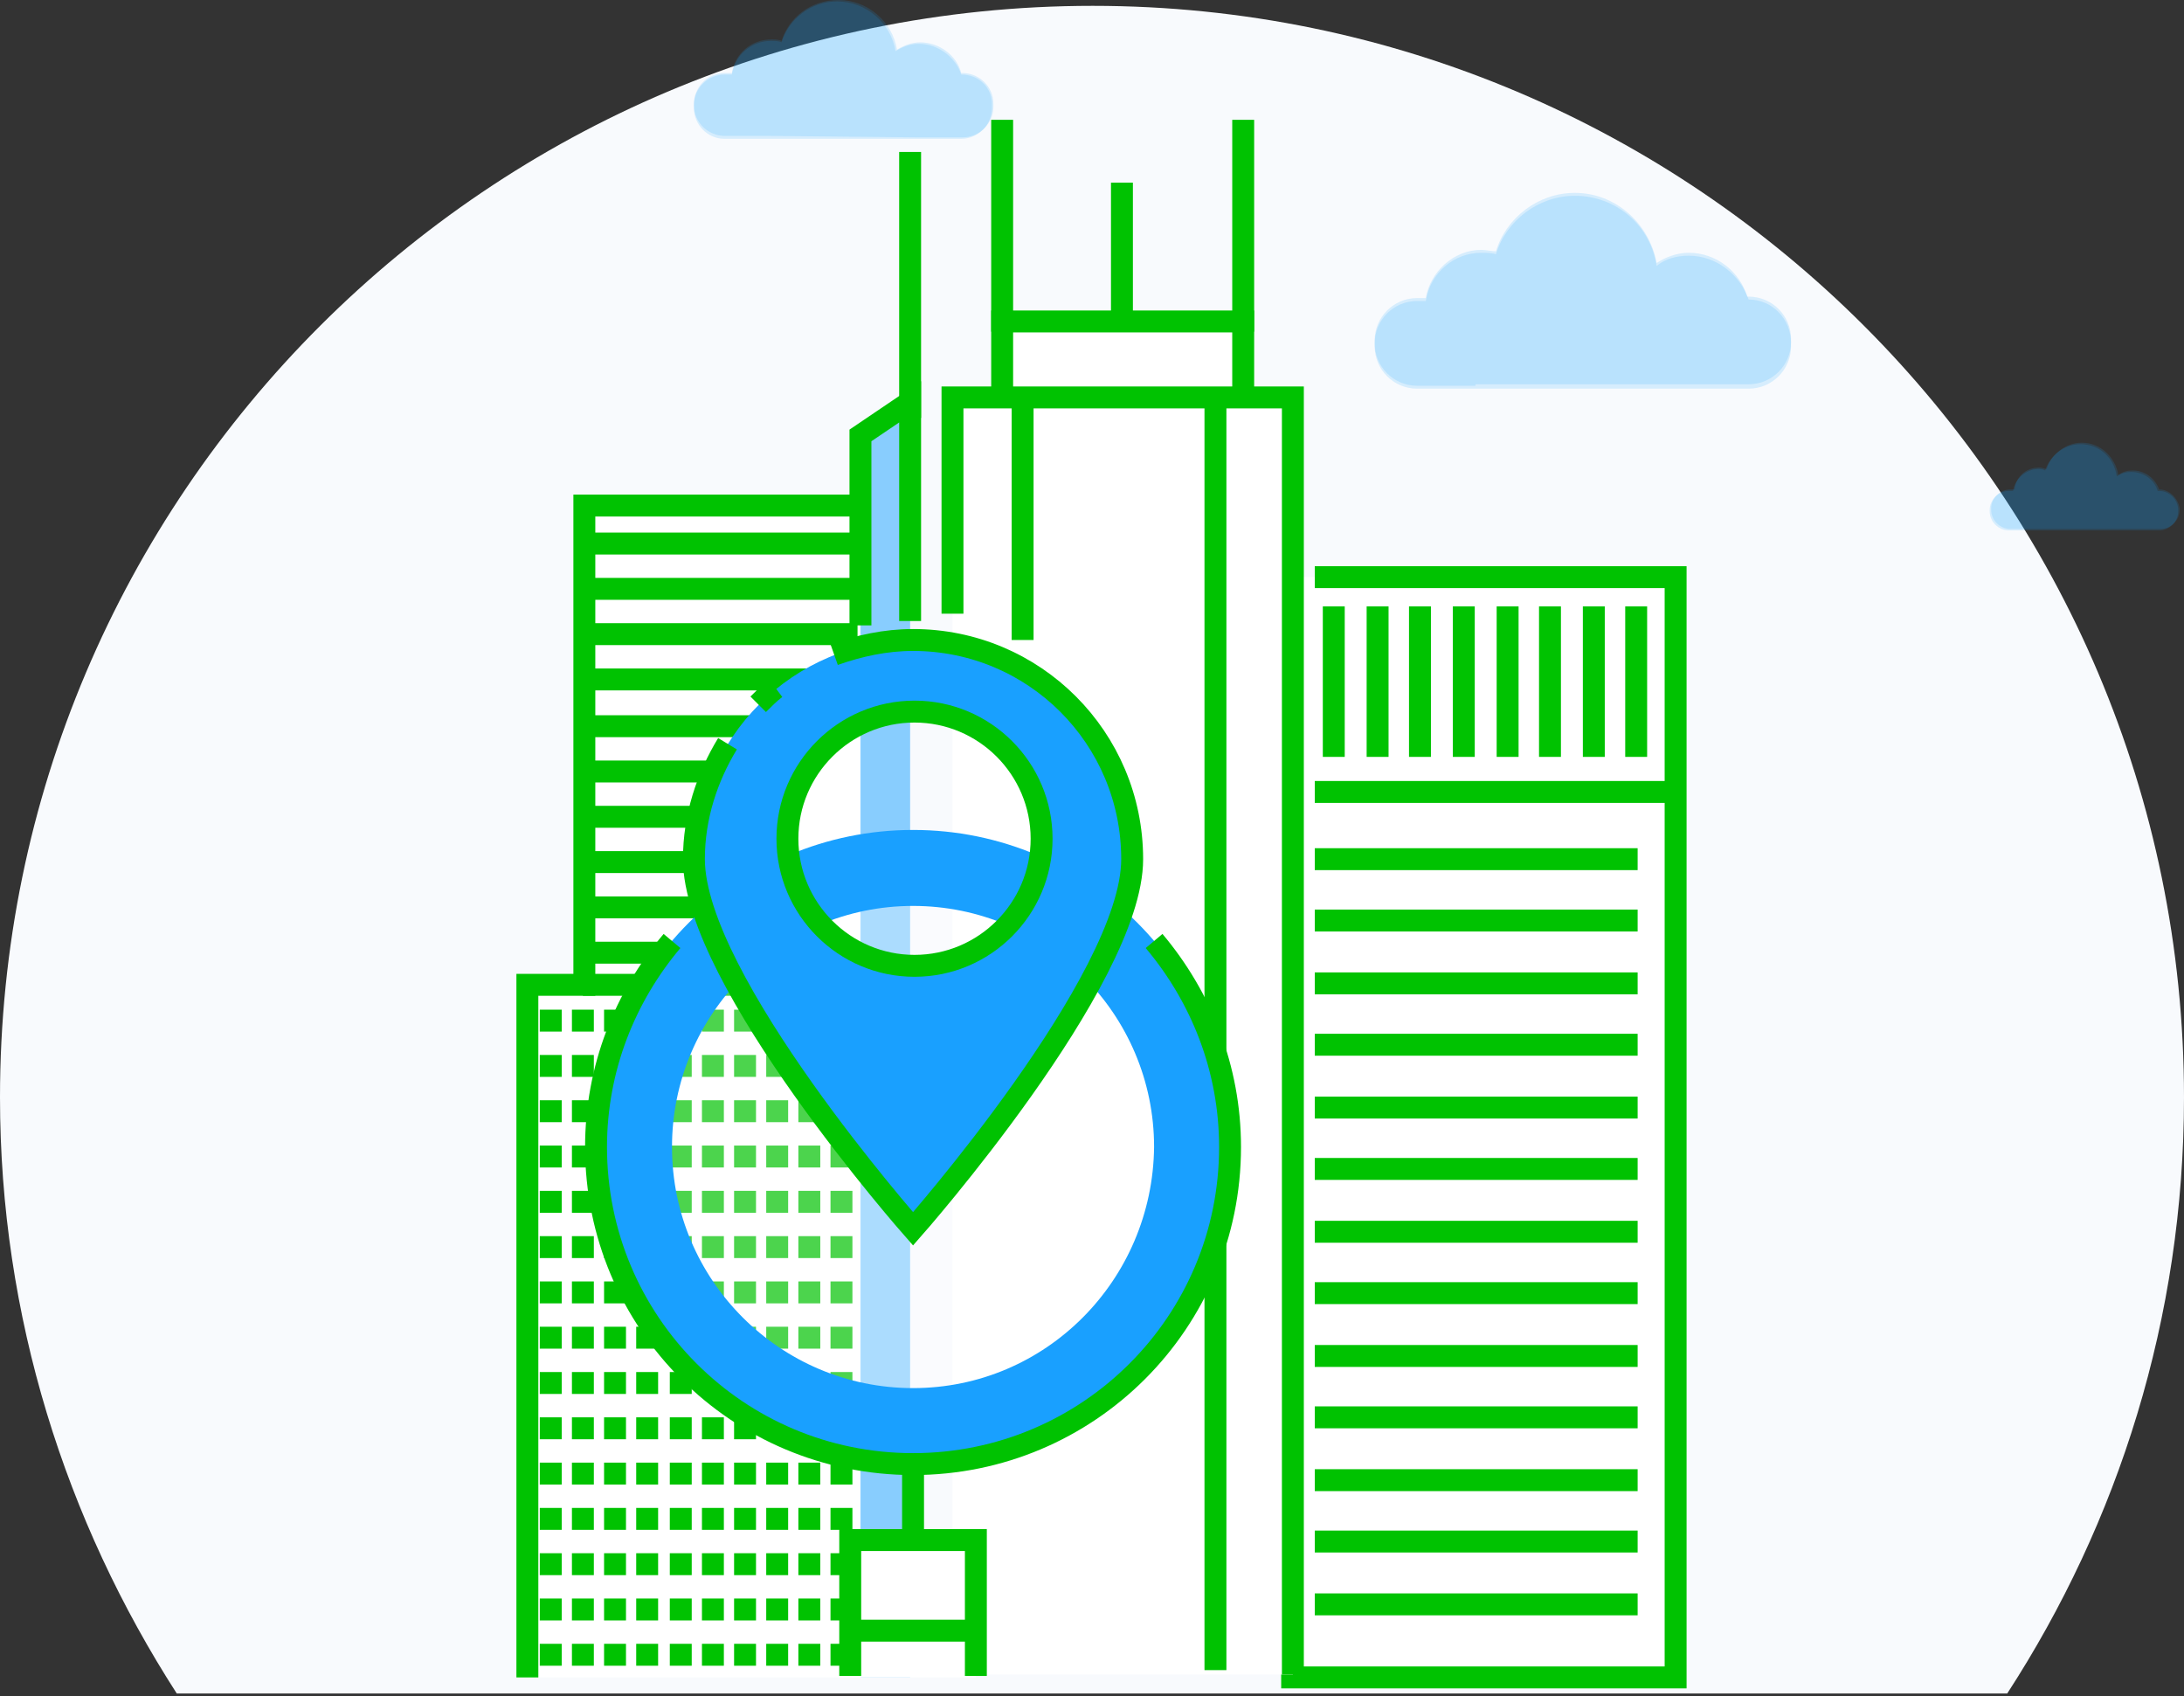<?xml version="1.0" encoding="utf-8"?>
<!-- Generator: Adobe Illustrator 22.1.0, SVG Export Plug-In . SVG Version: 6.00 Build 0)  -->
<svg xmlns="http://www.w3.org/2000/svg" xmlns:xlink="http://www.w3.org/1999/xlink" x="0px" y="0px"
	 viewBox="0 0 149.5 116.1" style="enable-background:new 0 0 149.5 116.1;" xml:space="preserve">
<rect x="0" y="0" width="149.5" height="116.1" fill="#333333" stroke="none"/>
<style type="text/css">
	.buyer-0{fill:#F8FAFD;}
	.buyer-1{fill:#19A0FF;}
	.buyer-2{fill:#FFFFFF;}
	.buyer-3{fill:none;stroke:#00c201;}
</style>
<path class="buyer-0 fill-gray-200" d="M74.8,0.4C33.5,0.4,0,33.9,0,75.1c0,15,4.5,29,12.1,40.8h125.3c7.6-11.7,12.1-25.7,12.1-40.8
	C149.5,33.9,116,0.4,74.8,0.4z"/>
<g id="XMLID_by142_">
	<path id="XMLID_by198_" class="buyer-1 fill-primary-lighter" opacity=".15" d="M119.7,20.5L119.7,20.5c-0.6-1.7-2.2-3-4.1-3c-0.8,0-1.6,0.2-2.2,0.7
		c-0.4-2.7-2.7-4.8-5.6-4.8c-2.5,0-4.7,1.7-5.4,4c-0.3-0.1-0.7-0.1-1-0.1c-1.9,0-3.5,1.4-3.8,3.3H97c-1.6,0-2.9,1.3-2.9,2.9v0.2
		c0,1.6,1.3,2.9,2.9,2.9h22.7c1.6,0,2.9-1.3,2.9-2.9v-0.2C122.6,21.8,121.3,20.5,119.7,20.5z"/>
	<path id="XMLID_by192_" class="buyer-1 fill-primary-lighter" opacity=".15" d="M101,26.4h-4c-1.6,0-2.9-1.3-2.9-2.9v-0.2c0-1.6,1.3-2.9,2.9-2.9h0.6
		c0.3-1.8,1.9-3.3,3.8-3.3c0.3,0,0.7,0.1,1,0.1c0.7-2.3,2.9-4,5.4-4c2.8,0,5.1,2.1,5.6,4.8c0.6-0.4,1.4-0.7,2.2-0.7
		c1.9,0,3.5,1.3,4,3h0.1c1.6,0,2.9,1.3,2.9,2.9v0.2c0,1.6-1.3,2.9-2.9,2.9h-4.4H101V26.4z"/>
</g>
<g id="XMLID_by179_">
	<path id="XMLID_by181_" class="buyer-1 fill-primary-lighter" opacity=".15" d="M65.8,5.1L65.8,5.1C65.4,3.9,64.2,3,62.9,3c-0.6,0-1.1,0.2-1.6,0.5c-0.3-1.9-2-3.4-4-3.4
		c-1.8,0-3.3,1.2-3.8,2.8c-0.2-0.1-0.5-0.1-0.7-0.1c-1.4,0-2.5,1-2.7,2.3h-0.5c-1.1,0-2.1,0.9-2.1,2.1v0.2c0,1.1,0.9,2.1,2.1,2.1
		h16.2c1.1,0,2.1-0.9,2.1-2.1V7.1C67.9,6,67,5.1,65.8,5.1z"/>
	<path id="XMLID_by180_" class="buyer-1 fill-primary-lighter" opacity=".15" d="M52.5,9.3h-2.9c-1.1,0-2.1-0.9-2.1-2.1V7.1C47.5,6,48.4,5,49.6,5h0.5
		c0.2-1.3,1.3-2.3,2.7-2.3c0.2,0,0.5,0,0.7,0.1C54,1.2,55.5,0,57.4,0c2,0,3.7,1.5,4,3.4c0.5-0.3,1-0.5,1.6-0.5
		c1.3,0,2.5,0.9,2.8,2.1h0.1C67,5,68,5.9,68,7.1v0.2c0,1.1-0.9,2.1-2.1,2.1h-3.1L52.5,9.3L52.5,9.3z"/>
</g>
<g id="XMLID_by176_">
	<path id="XMLID_by178_" class="buyer-1 fill-primary-lighter" opacity=".15" d="M147.8,33.5L147.8,33.5c-0.3-0.8-1-1.3-1.8-1.3c-0.4,0-0.7,0.1-1,0.3
		c-0.2-1.2-1.2-2.2-2.5-2.2c-1.1,0-2.1,0.8-2.4,1.8c-0.1,0-0.3-0.1-0.5-0.1c-0.9,0-1.6,0.6-1.7,1.5h-0.3c-0.7,0-1.3,0.6-1.3,1.3v0.1
		c0,0.7,0.6,1.3,1.3,1.3h10.3c0.7,0,1.3-0.6,1.3-1.3v-0.1C149.1,34.1,148.5,33.5,147.8,33.5z"/>
	<path id="XMLID_by177_" class="buyer-1 fill-primary-lighter" opacity=".15" d="M139.3,36.3h-1.8c-0.7,0-1.3-0.6-1.3-1.3v-0.1c0-0.7,0.6-1.3,1.3-1.3h0.3
		c0.1-0.8,0.9-1.5,1.7-1.5c0.2,0,0.3,0,0.5,0.1c0.3-1,1.3-1.8,2.4-1.8c1.3,0,2.3,0.9,2.5,2.2c0.3-0.2,0.6-0.3,1-0.3
		c0.9,0,1.6,0.6,1.8,1.3h0.1c0.7,0,1.3,0.6,1.3,1.3V35c0,0.7-0.6,1.3-1.3,1.3h-2H139.3z"/>
</g>
<g id="XMLID_by399_">
	<rect id="XMLID_by654_" x="87.7" y="39.5" class="buyer-2 fill-white" width="27" height="75.4"/>
	<rect id="XMLID_by653_" x="87.7" y="39.5" class="buyer-2 fill-white" width="27" height="14.7"/>
	<polyline id="XMLID_by59_" class="buyer-3 fill-none stroke-primary" stroke-width="1.5" stroke-miterlimit="10" points="90,39.5 114.7,39.5 114.7,114.8 87.7,114.8 	"/>
	<g id="XMLID_by650_">
		<line id="XMLID_by651_" class="buyer-3 fill-none stroke-primary" stroke-width="1.5" stroke-miterlimit="10" x1="90" y1="54.2" x2="114.7" y2="54.2"/>
	</g>
	<line id="XMLID_by645_" class="buyer-3 fill-none stroke-primary" stroke-width="1.5" stroke-miterlimit="10" x1="90" y1="58.8" x2="112.1" y2="58.8"/>
	<line id="XMLID_by86_" class="buyer-3 fill-none stroke-primary" stroke-width="1.5" stroke-miterlimit="10" x1="90" y1="63" x2="112.1" y2="63"/>
	<line id="XMLID_by107_" class="buyer-3 fill-none stroke-primary" stroke-width="1.5" stroke-miterlimit="10" x1="90" y1="67.3" x2="112.1" y2="67.3"/>
	<line id="XMLID_by108_" class="buyer-3 fill-none stroke-primary" stroke-width="1.5" stroke-miterlimit="10" x1="90" y1="71.5" x2="112.1" y2="71.5"/>
	<line id="XMLID_by110_" class="buyer-3 fill-none stroke-primary" stroke-width="1.5" stroke-miterlimit="10" x1="90" y1="75.8" x2="112.1" y2="75.8"/>
	<line id="XMLID_by111_" class="buyer-3 fill-none stroke-primary" stroke-width="1.5" stroke-miterlimit="10" x1="90" y1="80" x2="112.1" y2="80"/>
	<line id="XMLID_by113_" class="buyer-3 fill-none stroke-primary" stroke-width="1.5" stroke-miterlimit="10" x1="90" y1="84.3" x2="112.1" y2="84.3"/>
	<line id="XMLID_by114_" class="buyer-3 fill-none stroke-primary" stroke-width="1.5" stroke-miterlimit="10" x1="90" y1="88.5" x2="112.1" y2="88.5"/>
	<line id="XMLID_by115_" class="buyer-3 fill-none stroke-primary" stroke-width="1.5" stroke-miterlimit="10" x1="90" y1="92.8" x2="112.1" y2="92.8"/>
	<line id="XMLID_by117_" class="buyer-3 fill-none stroke-primary" stroke-width="1.5" stroke-miterlimit="10" x1="90" y1="97" x2="112.1" y2="97"/>
	<line id="XMLID_by118_" class="buyer-3 fill-none stroke-primary" stroke-width="1.5" stroke-miterlimit="10" x1="90" y1="101.3" x2="112.1" y2="101.3"/>
	<line id="XMLID_by119_" class="buyer-3 fill-none stroke-primary" stroke-width="1.5" stroke-miterlimit="10" x1="90" y1="105.5" x2="112.1" y2="105.5"/>
	<line id="XMLID_by121_" class="buyer-3 fill-none stroke-primary" stroke-width="1.5" stroke-miterlimit="10" x1="90" y1="109.8" x2="112.1" y2="109.8"/>
	<g id="XMLID_by405_">
		<line id="XMLID_by422_" class="buyer-3 fill-none stroke-primary" stroke-width="1.5" stroke-miterlimit="10" x1="91.3" y1="41.5" x2="91.3" y2="51.8"/>
		<line id="XMLID_by421_" class="buyer-3 fill-none stroke-primary" stroke-width="1.5" stroke-miterlimit="10" x1="94.3" y1="41.5" x2="94.3" y2="51.8"/>
		<line id="XMLID_by420_" class="buyer-3 fill-none stroke-primary" stroke-width="1.5" stroke-miterlimit="10" x1="97.2" y1="41.5" x2="97.2" y2="51.8"/>
		<line id="XMLID_by419_" class="buyer-3 fill-none stroke-primary" stroke-width="1.5" stroke-miterlimit="10" x1="100.2" y1="41.5" x2="100.2" y2="51.8"/>
		<line id="XMLID_by410_" class="buyer-3 fill-none stroke-primary" stroke-width="1.5" stroke-miterlimit="10" x1="103.2" y1="41.5" x2="103.2" y2="51.8"/>
		<line id="XMLID_by408_" class="buyer-3 fill-none stroke-primary" stroke-width="1.5" stroke-miterlimit="10" x1="106.1" y1="41.5" x2="106.1" y2="51.8"/>
		<line id="XMLID_by407_" class="buyer-3 fill-none stroke-primary" stroke-width="1.5" stroke-miterlimit="10" x1="109.1" y1="41.5" x2="109.1" y2="51.8"/>
		<line id="XMLID_by406_" class="buyer-3 fill-none stroke-primary" stroke-width="1.5" stroke-miterlimit="10" x1="112" y1="41.5" x2="112" y2="51.8"/>
	</g>
</g>
<g id="XMLID_by891_">
	<rect id="XMLID_by972_" x="68.6" y="22" class="buyer-2 fill-white" width="16.5" height="7.6"/>
	<rect id="XMLID_by970_" x="68.6" y="22" class="buyer-3 fill-none stroke-primary" stroke-width="1.5" stroke-miterlimit="10" width="16.5" height="7.6"/>
	<rect id="XMLID_by969_" x="65.2" y="27.2" class="buyer-2 fill-white" width="23.3" height="87.4"/>
	<line id="XMLID_by967_" class="buyer-3 fill-none stroke-primary" stroke-width="1.5" stroke-miterlimit="10" x1="68.6" y1="8.2" x2="68.6" y2="22.7"/>
	<line id="XMLID_by966_" class="buyer-3 fill-none stroke-primary" stroke-width="1.5" stroke-miterlimit="10" x1="85.1" y1="8.2" x2="85.1" y2="22.7"/>
	<line id="XMLID_by965_" class="buyer-3 fill-none stroke-primary" stroke-width="1.5" stroke-miterlimit="10" x1="76.8" y1="12.5" x2="76.8" y2="22"/>
	<polyline id="XMLID_by652_" class="buyer-3 fill-none stroke-primary" stroke-width="1.5" stroke-miterlimit="10" points="65.2,42 65.2,27.2 88.5,27.2 88.5,114.6 	"/>
	<line id="XMLID_by893_" class="buyer-3 fill-none stroke-primary" stroke-width="1.5" stroke-miterlimit="10" x1="70" y1="27.2" x2="70" y2="43.8"/>
	<line id="XMLID_by892_" class="buyer-3 fill-none stroke-primary" stroke-width="1.5" stroke-miterlimit="10" x1="83.2" y1="27.2" x2="83.2" y2="114.3"/>
</g>
<g id="XMLID_by655_">
	<polygon id="XMLID_by890_" class="buyer-2 fill-white" points="36.1,114.8 59,114.8 59,34.6 40,34.6 40,67.6 36.1,67.6 	"/>
	<polyline id="XMLID_by428_" class="buyer-3 fill-none stroke-primary" stroke-width="1.5" stroke-miterlimit="10" points="59,34.6 40,34.6 40,67.4 36.1,67.4 36.1,114.8 	"/>
	<polygon id="XMLID_by888_" class="buyer-1 fill-primary-lighter" opacity=".5" points="62.3,114.8 58.9,114.8 58.9,29.8 62.3,27.5 	"/>
	<polyline id="XMLID_by427_" class="buyer-3 fill-none stroke-primary" stroke-width="1.5" stroke-miterlimit="10" points="58.9,42.8 58.9,29.8 62.3,27.5 62.3,42.5 	"/>
	<line id="XMLID_by886_" class="buyer-3 fill-none stroke-primary" stroke-width="1.5" stroke-miterlimit="10" x1="62.3" y1="10.4" x2="62.3" y2="28.6"/>
	<line id="XMLID_by841_" class="buyer-3 fill-none stroke-primary" stroke-width="1.5" stroke-miterlimit="10" x1="39.9" y1="37.2" x2="58.7" y2="37.2"/>
	<line id="XMLID_by840_" class="buyer-3 fill-none stroke-primary" stroke-width="1.5" stroke-miterlimit="10" x1="39.9" y1="40.3" x2="58.7" y2="40.3"/>
	<line id="XMLID_by839_" class="buyer-3 fill-none stroke-primary" stroke-width="1.5" stroke-miterlimit="10" x1="39.9" y1="43.4" x2="58.7" y2="43.4"/>
	<line id="XMLID_by838_" class="buyer-3 fill-none stroke-primary" stroke-width="1.5" stroke-miterlimit="10" x1="39.9" y1="46.5" x2="58.7" y2="46.5"/>
	<line id="XMLID_by837_" class="buyer-3 fill-none stroke-primary" stroke-width="1.5" stroke-miterlimit="10" x1="39.9" y1="49.7" x2="58.7" y2="49.7"/>
	<line id="XMLID_by836_" class="buyer-3 fill-none stroke-primary" stroke-width="1.5" stroke-miterlimit="10" x1="39.9" y1="52.8" x2="51.2" y2="52.8"/>
	<line id="XMLID_by835_" class="buyer-3 fill-none stroke-primary" stroke-width="1.5" stroke-miterlimit="10" x1="39.9" y1="55.9" x2="51.2" y2="55.9"/>
	<line id="XMLID_by834_" class="buyer-3 fill-none stroke-primary" stroke-width="1.5" stroke-miterlimit="10" x1="39.9" y1="59" x2="49.2" y2="59"/>
	<line id="XMLID_by833_" class="buyer-3 fill-none stroke-primary" stroke-width="1.5" stroke-miterlimit="10" x1="39.9" y1="62.1" x2="48.2" y2="62.1"/>
	<line id="XMLID_by828_" class="buyer-3 fill-none stroke-primary" stroke-width="1.5" stroke-miterlimit="10" x1="39.9" y1="65.2" x2="58.7" y2="65.2"/>
	<line id="XMLID_by827_" class="buyer-3 fill-none stroke-primary" stroke-width="1.5" stroke-miterlimit="10" x1="39.9" y1="67.4" x2="58.7" y2="67.4"/>
	<g id="XMLID_by815_">
		<line id="XMLID_by826_" class="buyer-3 fill-none stroke-primary" stroke-width="1.5" stroke-miterlimit="10" x1="37.7" y1="69.1" x2="37.7" y2="70.6"/>
		<line id="XMLID_by825_" class="buyer-3 fill-none stroke-primary" stroke-width="1.5" stroke-miterlimit="10" x1="39.9" y1="69.1" x2="39.9" y2="70.6"/>
		<line id="XMLID_by824_" class="buyer-3 fill-none stroke-primary" stroke-width="1.5" stroke-miterlimit="10" x1="42.1" y1="69.1" x2="42.1" y2="70.6"/>
		<line id="XMLID_by823_" class="buyer-3 fill-none stroke-primary" stroke-width="1.5" stroke-miterlimit="10" x1="44.3" y1="69.1" x2="44.3" y2="70.6"/>
		<line id="XMLID_by822_" class="buyer-3 fill-none stroke-primary" stroke-width="1.5" stroke-miterlimit="10" x1="46.6" y1="69.1" x2="46.6" y2="70.6"/>
		<line id="XMLID_by821_" class="buyer-3 fill-none stroke-primary" stroke-width="1.5" stroke-miterlimit="10" x1="48.8" y1="69.1" x2="48.8" y2="70.6"/>
		<line id="XMLID_by820_" class="buyer-3 fill-none stroke-primary" stroke-width="1.5" stroke-miterlimit="10" x1="51" y1="69.1" x2="51" y2="70.6"/>
		<line id="XMLID_by819_" class="buyer-3 fill-none stroke-primary" stroke-width="1.5" stroke-miterlimit="10" x1="53.2" y1="69.1" x2="53.2" y2="70.6"/>
		<line id="XMLID_by818_" class="buyer-3 fill-none stroke-primary" stroke-width="1.5" stroke-miterlimit="10" x1="55.4" y1="69.1" x2="55.4" y2="70.6"/>
		<line id="XMLID_by816_" class="buyer-3 fill-none stroke-primary" stroke-width="1.5" stroke-miterlimit="10" x1="57.6" y1="69.1" x2="57.6" y2="70.6"/>
	</g>
	<g id="XMLID_by804_">
		<line id="XMLID_by814_" class="buyer-3 fill-none stroke-primary" stroke-width="1.5" stroke-miterlimit="10" x1="37.7" y1="72.2" x2="37.7" y2="73.7"/>
		<line id="XMLID_by813_" class="buyer-3 fill-none stroke-primary" stroke-width="1.5" stroke-miterlimit="10" x1="39.9" y1="72.2" x2="39.9" y2="73.7"/>
		<line id="XMLID_by812_" class="buyer-3 fill-none stroke-primary" stroke-width="1.5" stroke-miterlimit="10" x1="42.1" y1="72.2" x2="42.1" y2="73.7"/>
		<line id="XMLID_by811_" class="buyer-3 fill-none stroke-primary" stroke-width="1.5" stroke-miterlimit="10" x1="44.3" y1="72.2" x2="44.3" y2="73.7"/>
		<line id="XMLID_by810_" class="buyer-3 fill-none stroke-primary" stroke-width="1.5" stroke-miterlimit="10" x1="46.6" y1="72.2" x2="46.6" y2="73.7"/>
		<line id="XMLID_by809_" class="buyer-3 fill-none stroke-primary" stroke-width="1.5" stroke-miterlimit="10" x1="48.8" y1="72.2" x2="48.8" y2="73.7"/>
		<line id="XMLID_by808_" class="buyer-3 fill-none stroke-primary" stroke-width="1.5" stroke-miterlimit="10" x1="51" y1="72.2" x2="51" y2="73.7"/>
		<line id="XMLID_by807_" class="buyer-3 fill-none stroke-primary" stroke-width="1.5" stroke-miterlimit="10" x1="53.2" y1="72.2" x2="53.2" y2="73.7"/>
		<line id="XMLID_by806_" class="buyer-3 fill-none stroke-primary" stroke-width="1.5" stroke-miterlimit="10" x1="55.4" y1="72.2" x2="55.4" y2="73.7"/>
		<line id="XMLID_by805_" class="buyer-3 fill-none stroke-primary" stroke-width="1.5" stroke-miterlimit="10" x1="57.6" y1="72.2" x2="57.6" y2="73.7"/>
	</g>
	<g id="XMLID_by791_">
		<line id="XMLID_by802_" class="buyer-3 fill-none stroke-primary" stroke-width="1.5" stroke-miterlimit="10" x1="37.7" y1="75.3" x2="37.7" y2="76.8"/>
		<line id="XMLID_by801_" class="buyer-3 fill-none stroke-primary" stroke-width="1.5" stroke-miterlimit="10" x1="39.9" y1="75.3" x2="39.9" y2="76.8"/>
		<line id="XMLID_by800_" class="buyer-3 fill-none stroke-primary" stroke-width="1.5" stroke-miterlimit="10" x1="42.1" y1="75.3" x2="42.1" y2="76.8"/>
		<line id="XMLID_by799_" class="buyer-3 fill-none stroke-primary" stroke-width="1.5" stroke-miterlimit="10" x1="44.3" y1="75.3" x2="44.3" y2="76.8"/>
		<line id="XMLID_by798_" class="buyer-3 fill-none stroke-primary" stroke-width="1.5" stroke-miterlimit="10" x1="46.6" y1="75.3" x2="46.6" y2="76.8"/>
		<line id="XMLID_by797_" class="buyer-3 fill-none stroke-primary" stroke-width="1.5" stroke-miterlimit="10" x1="48.8" y1="75.3" x2="48.8" y2="76.8"/>
		<line id="XMLID_by796_" class="buyer-3 fill-none stroke-primary" stroke-width="1.5" stroke-miterlimit="10" x1="51" y1="75.3" x2="51" y2="76.8"/>
		<line id="XMLID_by795_" class="buyer-3 fill-none stroke-primary" stroke-width="1.5" stroke-miterlimit="10" x1="53.2" y1="75.3" x2="53.2" y2="76.8"/>
		<line id="XMLID_by794_" class="buyer-3 fill-none stroke-primary" stroke-width="1.5" stroke-miterlimit="10" x1="55.4" y1="75.3" x2="55.4" y2="76.8"/>
		<line id="XMLID_by793_" class="buyer-3 fill-none stroke-primary" stroke-width="1.5" stroke-miterlimit="10" x1="57.6" y1="75.3" x2="57.6" y2="76.8"/>
	</g>
	<g id="XMLID_by780_">
		<line id="XMLID_by790_" class="buyer-3 fill-none stroke-primary" stroke-width="1.5" stroke-miterlimit="10" x1="37.7" y1="78.4" x2="37.7" y2="79.9"/>
		<line id="XMLID_by789_" class="buyer-3 fill-none stroke-primary" stroke-width="1.5" stroke-miterlimit="10" x1="39.9" y1="78.4" x2="39.9" y2="79.9"/>
		<line id="XMLID_by788_" class="buyer-3 fill-none stroke-primary" stroke-width="1.5" stroke-miterlimit="10" x1="42.1" y1="78.4" x2="42.1" y2="79.9"/>
		<line id="XMLID_by787_" class="buyer-3 fill-none stroke-primary" stroke-width="1.5" stroke-miterlimit="10" x1="44.3" y1="78.4" x2="44.3" y2="79.9"/>
		<line id="XMLID_by786_" class="buyer-3 fill-none stroke-primary" stroke-width="1.5" stroke-miterlimit="10" x1="46.6" y1="78.4" x2="46.6" y2="79.9"/>
		<line id="XMLID_by785_" class="buyer-3 fill-none stroke-primary" stroke-width="1.5" stroke-miterlimit="10" x1="48.8" y1="78.4" x2="48.8" y2="79.9"/>
		<line id="XMLID_by784_" class="buyer-3 fill-none stroke-primary" stroke-width="1.5" stroke-miterlimit="10" x1="51" y1="78.4" x2="51" y2="79.9"/>
		<line id="XMLID_by783_" class="buyer-3 fill-none stroke-primary" stroke-width="1.5" stroke-miterlimit="10" x1="53.2" y1="78.4" x2="53.2" y2="79.9"/>
		<line id="XMLID_by782_" class="buyer-3 fill-none stroke-primary" stroke-width="1.5" stroke-miterlimit="10" x1="55.4" y1="78.4" x2="55.4" y2="79.9"/>
		<line id="XMLID_by781_" class="buyer-3 fill-none stroke-primary" stroke-width="1.5" stroke-miterlimit="10" x1="57.6" y1="78.4" x2="57.6" y2="79.9"/>
	</g>
	<g id="XMLID_by768_">
		<line id="XMLID_by779_" class="buyer-3 fill-none stroke-primary" stroke-width="1.5" stroke-miterlimit="10" x1="37.7" y1="81.5" x2="37.7" y2="83"/>
		<line id="XMLID_by777_" class="buyer-3 fill-none stroke-primary" stroke-width="1.5" stroke-miterlimit="10" x1="39.9" y1="81.5" x2="39.9" y2="83"/>
		<line id="XMLID_by776_" class="buyer-3 fill-none stroke-primary" stroke-width="1.5" stroke-miterlimit="10" x1="42.1" y1="81.5" x2="42.1" y2="83"/>
		<line id="XMLID_by775_" class="buyer-3 fill-none stroke-primary" stroke-width="1.5" stroke-miterlimit="10" x1="44.3" y1="81.5" x2="44.3" y2="83"/>
		<line id="XMLID_by774_" class="buyer-3 fill-none stroke-primary" stroke-width="1.5" stroke-miterlimit="10" x1="46.6" y1="81.5" x2="46.6" y2="83"/>
		<line id="XMLID_by773_" class="buyer-3 fill-none stroke-primary" stroke-width="1.5" stroke-miterlimit="10" x1="48.8" y1="81.5" x2="48.8" y2="83"/>
		<line id="XMLID_by772_" class="buyer-3 fill-none stroke-primary" stroke-width="1.5" stroke-miterlimit="10" x1="51" y1="81.5" x2="51" y2="83"/>
		<line id="XMLID_by771_" class="buyer-3 fill-none stroke-primary" stroke-width="1.5" stroke-miterlimit="10" x1="53.2" y1="81.5" x2="53.2" y2="83"/>
		<line id="XMLID_by770_" class="buyer-3 fill-none stroke-primary" stroke-width="1.5" stroke-miterlimit="10" x1="55.4" y1="81.5" x2="55.4" y2="83"/>
		<line id="XMLID_by769_" class="buyer-3 fill-none stroke-primary" stroke-width="1.5" stroke-miterlimit="10" x1="57.6" y1="81.5" x2="57.6" y2="83"/>
	</g>
	<g id="XMLID_by757_">
		<line id="XMLID_by767_" class="buyer-3 fill-none stroke-primary" stroke-width="1.5" stroke-miterlimit="10" x1="37.7" y1="84.6" x2="37.7" y2="86.1"/>
		<line id="XMLID_by766_" class="buyer-3 fill-none stroke-primary" stroke-width="1.5" stroke-miterlimit="10" x1="39.9" y1="84.6" x2="39.9" y2="86.1"/>
		<line id="XMLID_by765_" class="buyer-3 fill-none stroke-primary" stroke-width="1.5" stroke-miterlimit="10" x1="42.1" y1="84.6" x2="42.1" y2="86.1"/>
		<line id="XMLID_by764_" class="buyer-3 fill-none stroke-primary" stroke-width="1.5" stroke-miterlimit="10" x1="44.3" y1="84.6" x2="44.3" y2="86.1"/>
		<line id="XMLID_by763_" class="buyer-3 fill-none stroke-primary" stroke-width="1.5" stroke-miterlimit="10" x1="46.6" y1="84.6" x2="46.6" y2="86.1"/>
		<line id="XMLID_by762_" class="buyer-3 fill-none stroke-primary" stroke-width="1.5" stroke-miterlimit="10" x1="48.8" y1="84.6" x2="48.8" y2="86.1"/>
		<line id="XMLID_by761_" class="buyer-3 fill-none stroke-primary" stroke-width="1.5" stroke-miterlimit="10" x1="51" y1="84.6" x2="51" y2="86.1"/>
		<line id="XMLID_by760_" class="buyer-3 fill-none stroke-primary" stroke-width="1.5" stroke-miterlimit="10" x1="53.2" y1="84.6" x2="53.2" y2="86.1"/>
		<line id="XMLID_by759_" class="buyer-3 fill-none stroke-primary" stroke-width="1.5" stroke-miterlimit="10" x1="55.4" y1="84.6" x2="55.4" y2="86.1"/>
		<line id="XMLID_by758_" class="buyer-3 fill-none stroke-primary" stroke-width="1.5" stroke-miterlimit="10" x1="57.6" y1="84.6" x2="57.6" y2="86.1"/>
	</g>
	<g id="XMLID_by746_">
		<line id="XMLID_by756_" class="buyer-3 fill-none stroke-primary" stroke-width="1.5" stroke-miterlimit="10" x1="37.7" y1="87.7" x2="37.7" y2="89.2"/>
		<line id="XMLID_by755_" class="buyer-3 fill-none stroke-primary" stroke-width="1.5" stroke-miterlimit="10" x1="39.9" y1="87.7" x2="39.9" y2="89.2"/>
		<line id="XMLID_by754_" class="buyer-3 fill-none stroke-primary" stroke-width="1.5" stroke-miterlimit="10" x1="42.1" y1="87.7" x2="42.1" y2="89.2"/>
		<line id="XMLID_by753_" class="buyer-3 fill-none stroke-primary" stroke-width="1.5" stroke-miterlimit="10" x1="44.3" y1="87.7" x2="44.3" y2="89.2"/>
		<line id="XMLID_by752_" class="buyer-3 fill-none stroke-primary" stroke-width="1.5" stroke-miterlimit="10" x1="46.6" y1="87.7" x2="46.6" y2="89.2"/>
		<line id="XMLID_by751_" class="buyer-3 fill-none stroke-primary" stroke-width="1.5" stroke-miterlimit="10" x1="48.8" y1="87.7" x2="48.8" y2="89.2"/>
		<line id="XMLID_by750_" class="buyer-3 fill-none stroke-primary" stroke-width="1.5" stroke-miterlimit="10" x1="51" y1="87.7" x2="51" y2="89.2"/>
		<line id="XMLID_by749_" class="buyer-3 fill-none stroke-primary" stroke-width="1.5" stroke-miterlimit="10" x1="53.2" y1="87.7" x2="53.2" y2="89.2"/>
		<line id="XMLID_by748_" class="buyer-3 fill-none stroke-primary" stroke-width="1.5" stroke-miterlimit="10" x1="55.4" y1="87.7" x2="55.4" y2="89.2"/>
		<line id="XMLID_by747_" class="buyer-3 fill-none stroke-primary" stroke-width="1.5" stroke-miterlimit="10" x1="57.6" y1="87.7" x2="57.6" y2="89.2"/>
	</g>
	<g id="XMLID_by735_">
		<line id="XMLID_by745_" class="buyer-3 fill-none stroke-primary" stroke-width="1.5" stroke-miterlimit="10" x1="37.7" y1="90.8" x2="37.7" y2="92.3"/>
		<line id="XMLID_by744_" class="buyer-3 fill-none stroke-primary" stroke-width="1.5" stroke-miterlimit="10" x1="39.9" y1="90.8" x2="39.9" y2="92.3"/>
		<line id="XMLID_by743_" class="buyer-3 fill-none stroke-primary" stroke-width="1.5" stroke-miterlimit="10" x1="42.1" y1="90.8" x2="42.1" y2="92.3"/>
		<line id="XMLID_by742_" class="buyer-3 fill-none stroke-primary" stroke-width="1.5" stroke-miterlimit="10" x1="44.3" y1="90.8" x2="44.3" y2="92.3"/>
		<line id="XMLID_by741_" class="buyer-3 fill-none stroke-primary" stroke-width="1.5" stroke-miterlimit="10" x1="46.6" y1="90.8" x2="46.6" y2="92.3"/>
		<line id="XMLID_by740_" class="buyer-3 fill-none stroke-primary" stroke-width="1.5" stroke-miterlimit="10" x1="48.8" y1="90.8" x2="48.8" y2="92.3"/>
		<line id="XMLID_by739_" class="buyer-3 fill-none stroke-primary" stroke-width="1.5" stroke-miterlimit="10" x1="51" y1="90.8" x2="51" y2="92.3"/>
		<line id="XMLID_by738_" class="buyer-3 fill-none stroke-primary" stroke-width="1.5" stroke-miterlimit="10" x1="53.2" y1="90.8" x2="53.2" y2="92.3"/>
		<line id="XMLID_by737_" class="buyer-3 fill-none stroke-primary" stroke-width="1.5" stroke-miterlimit="10" x1="55.4" y1="90.8" x2="55.4" y2="92.3"/>
		<line id="XMLID_by736_" class="buyer-3 fill-none stroke-primary" stroke-width="1.5" stroke-miterlimit="10" x1="57.6" y1="90.8" x2="57.6" y2="92.3"/>
	</g>
	<g id="XMLID_by724_">
		<line id="XMLID_by734_" class="buyer-3 fill-none stroke-primary" stroke-width="1.5" stroke-miterlimit="10" x1="37.7" y1="93.9" x2="37.7" y2="95.4"/>
		<line id="XMLID_by733_" class="buyer-3 fill-none stroke-primary" stroke-width="1.5" stroke-miterlimit="10" x1="39.9" y1="93.9" x2="39.9" y2="95.4"/>
		<line id="XMLID_by732_" class="buyer-3 fill-none stroke-primary" stroke-width="1.5" stroke-miterlimit="10" x1="42.1" y1="93.9" x2="42.1" y2="95.4"/>
		<line id="XMLID_by731_" class="buyer-3 fill-none stroke-primary" stroke-width="1.5" stroke-miterlimit="10" x1="44.3" y1="93.9" x2="44.3" y2="95.4"/>
		<line id="XMLID_by730_" class="buyer-3 fill-none stroke-primary" stroke-width="1.5" stroke-miterlimit="10" x1="46.6" y1="93.9" x2="46.6" y2="95.4"/>
		<line id="XMLID_by729_" class="buyer-3 fill-none stroke-primary" stroke-width="1.5" stroke-miterlimit="10" x1="48.8" y1="93.9" x2="48.8" y2="95.4"/>
		<line id="XMLID_by728_" class="buyer-3 fill-none stroke-primary" stroke-width="1.5" stroke-miterlimit="10" x1="51" y1="93.9" x2="51" y2="95.4"/>
		<line id="XMLID_by727_" class="buyer-3 fill-none stroke-primary" stroke-width="1.5" stroke-miterlimit="10" x1="53.2" y1="93.9" x2="53.2" y2="95.4"/>
		<line id="XMLID_by726_" class="buyer-3 fill-none stroke-primary" stroke-width="1.5" stroke-miterlimit="10" x1="55.4" y1="93.9" x2="55.4" y2="95.4"/>
		<line id="XMLID_by725_" class="buyer-3 fill-none stroke-primary" stroke-width="1.5" stroke-miterlimit="10" x1="57.6" y1="93.9" x2="57.6" y2="95.4"/>
	</g>
	<g id="XMLID_by713_">
		<line id="XMLID_by723_" class="buyer-3 fill-none stroke-primary" stroke-width="1.5" stroke-miterlimit="10" x1="37.7" y1="97" x2="37.7" y2="98.5"/>
		<line id="XMLID_by722_" class="buyer-3 fill-none stroke-primary" stroke-width="1.5" stroke-miterlimit="10" x1="39.9" y1="97" x2="39.9" y2="98.5"/>
		<line id="XMLID_by721_" class="buyer-3 fill-none stroke-primary" stroke-width="1.5" stroke-miterlimit="10" x1="42.1" y1="97" x2="42.1" y2="98.5"/>
		<line id="XMLID_by720_" class="buyer-3 fill-none stroke-primary" stroke-width="1.5" stroke-miterlimit="10" x1="44.3" y1="97" x2="44.3" y2="98.5"/>
		<line id="XMLID_by719_" class="buyer-3 fill-none stroke-primary" stroke-width="1.5" stroke-miterlimit="10" x1="46.6" y1="97" x2="46.6" y2="98.5"/>
		<line id="XMLID_by718_" class="buyer-3 fill-none stroke-primary" stroke-width="1.5" stroke-miterlimit="10" x1="48.8" y1="97" x2="48.8" y2="98.5"/>
		<line id="XMLID_by717_" class="buyer-3 fill-none stroke-primary" stroke-width="1.5" stroke-miterlimit="10" x1="51" y1="97" x2="51" y2="98.5"/>
		<line id="XMLID_by716_" class="buyer-3 fill-none stroke-primary" stroke-width="1.5" stroke-miterlimit="10" x1="53.2" y1="97" x2="53.2" y2="98.5"/>
		<line id="XMLID_by715_" class="buyer-3 fill-none stroke-primary" stroke-width="1.5" stroke-miterlimit="10" x1="55.4" y1="97" x2="55.4" y2="98.5"/>
		<line id="XMLID_by714_" class="buyer-3 fill-none stroke-primary" stroke-width="1.5" stroke-miterlimit="10" x1="57.6" y1="97" x2="57.6" y2="98.5"/>
	</g>
	<g id="XMLID_by700_">
		<line id="XMLID_by712_" class="buyer-3 fill-none stroke-primary" stroke-width="1.5" stroke-miterlimit="10" x1="37.7" y1="100.1" x2="37.7" y2="101.6"/>
		<line id="XMLID_by711_" class="buyer-3 fill-none stroke-primary" stroke-width="1.5" stroke-miterlimit="10" x1="39.9" y1="100.1" x2="39.9" y2="101.6"/>
		<line id="XMLID_by709_" class="buyer-3 fill-none stroke-primary" stroke-width="1.5" stroke-miterlimit="10" x1="42.1" y1="100.1" x2="42.1" y2="101.6"/>
		<line id="XMLID_by708_" class="buyer-3 fill-none stroke-primary" stroke-width="1.5" stroke-miterlimit="10" x1="44.3" y1="100.1" x2="44.3" y2="101.6"/>
		<line id="XMLID_by707_" class="buyer-3 fill-none stroke-primary" stroke-width="1.5" stroke-miterlimit="10" x1="46.6" y1="100.1" x2="46.6" y2="101.6"/>
		<line id="XMLID_by706_" class="buyer-3 fill-none stroke-primary" stroke-width="1.5" stroke-miterlimit="10" x1="48.8" y1="100.1" x2="48.8" y2="101.6"/>
		<line id="XMLID_by705_" class="buyer-3 fill-none stroke-primary" stroke-width="1.5" stroke-miterlimit="10" x1="51" y1="100.1" x2="51" y2="101.6"/>
		<line id="XMLID_by703_" class="buyer-3 fill-none stroke-primary" stroke-width="1.5" stroke-miterlimit="10" x1="53.2" y1="100.1" x2="53.2" y2="101.6"/>
		<line id="XMLID_by702_" class="buyer-3 fill-none stroke-primary" stroke-width="1.5" stroke-miterlimit="10" x1="55.4" y1="100.1" x2="55.4" y2="101.6"/>
		<line id="XMLID_by701_" class="buyer-3 fill-none stroke-primary" stroke-width="1.5" stroke-miterlimit="10" x1="57.6" y1="100.1" x2="57.6" y2="101.6"/>
	</g>
	<g id="XMLID_by689_">
		<line id="XMLID_by699_" class="buyer-3 fill-none stroke-primary" stroke-width="1.5" stroke-miterlimit="10" x1="37.7" y1="103.2" x2="37.7" y2="104.7"/>
		<line id="XMLID_by698_" class="buyer-3 fill-none stroke-primary" stroke-width="1.5" stroke-miterlimit="10" x1="39.9" y1="103.2" x2="39.9" y2="104.7"/>
		<line id="XMLID_by697_" class="buyer-3 fill-none stroke-primary" stroke-width="1.5" stroke-miterlimit="10" x1="42.1" y1="103.2" x2="42.1" y2="104.7"/>
		<line id="XMLID_by696_" class="buyer-3 fill-none stroke-primary" stroke-width="1.5" stroke-miterlimit="10" x1="44.3" y1="103.2" x2="44.3" y2="104.7"/>
		<line id="XMLID_by695_" class="buyer-3 fill-none stroke-primary" stroke-width="1.5" stroke-miterlimit="10" x1="46.6" y1="103.2" x2="46.6" y2="104.7"/>
		<line id="XMLID_by694_" class="buyer-3 fill-none stroke-primary" stroke-width="1.5" stroke-miterlimit="10" x1="48.8" y1="103.2" x2="48.8" y2="104.7"/>
		<line id="XMLID_by693_" class="buyer-3 fill-none stroke-primary" stroke-width="1.5" stroke-miterlimit="10" x1="51" y1="103.2" x2="51" y2="104.7"/>
		<line id="XMLID_by692_" class="buyer-3 fill-none stroke-primary" stroke-width="1.5" stroke-miterlimit="10" x1="53.2" y1="103.2" x2="53.2" y2="104.7"/>
		<line id="XMLID_by691_" class="buyer-3 fill-none stroke-primary" stroke-width="1.5" stroke-miterlimit="10" x1="55.4" y1="103.2" x2="55.4" y2="104.7"/>
		<line id="XMLID_by690_" class="buyer-3 fill-none stroke-primary" stroke-width="1.5" stroke-miterlimit="10" x1="57.6" y1="103.2" x2="57.6" y2="104.7"/>
	</g>
	<g id="XMLID_by678_">
		<line id="XMLID_by688_" class="buyer-3 fill-none stroke-primary" stroke-width="1.5" stroke-miterlimit="10" x1="37.7" y1="106.3" x2="37.7" y2="107.8"/>
		<line id="XMLID_by687_" class="buyer-3 fill-none stroke-primary" stroke-width="1.5" stroke-miterlimit="10" x1="39.9" y1="106.3" x2="39.9" y2="107.8"/>
		<line id="XMLID_by686_" class="buyer-3 fill-none stroke-primary" stroke-width="1.5" stroke-miterlimit="10" x1="42.1" y1="106.3" x2="42.1" y2="107.8"/>
		<line id="XMLID_by685_" class="buyer-3 fill-none stroke-primary" stroke-width="1.5" stroke-miterlimit="10" x1="44.3" y1="106.3" x2="44.3" y2="107.8"/>
		<line id="XMLID_by684_" class="buyer-3 fill-none stroke-primary" stroke-width="1.5" stroke-miterlimit="10" x1="46.6" y1="106.3" x2="46.6" y2="107.8"/>
		<line id="XMLID_by683_" class="buyer-3 fill-none stroke-primary" stroke-width="1.5" stroke-miterlimit="10" x1="48.8" y1="106.3" x2="48.8" y2="107.8"/>
		<line id="XMLID_by682_" class="buyer-3 fill-none stroke-primary" stroke-width="1.5" stroke-miterlimit="10" x1="51" y1="106.3" x2="51" y2="107.8"/>
		<line id="XMLID_by681_" class="buyer-3 fill-none stroke-primary" stroke-width="1.5" stroke-miterlimit="10" x1="53.2" y1="106.3" x2="53.2" y2="107.8"/>
		<line id="XMLID_by680_" class="buyer-3 fill-none stroke-primary" stroke-width="1.5" stroke-miterlimit="10" x1="55.4" y1="106.3" x2="55.4" y2="107.8"/>
		<line id="XMLID_by679_" class="buyer-3 fill-none stroke-primary" stroke-width="1.5" stroke-miterlimit="10" x1="57.6" y1="106.3" x2="57.6" y2="107.8"/>
	</g>
	<g id="XMLID_by667_">
		<line id="XMLID_by677_" class="buyer-3 fill-none stroke-primary" stroke-width="1.5" stroke-miterlimit="10" x1="37.7" y1="109.4" x2="37.7" y2="110.9"/>
		<line id="XMLID_by676_" class="buyer-3 fill-none stroke-primary" stroke-width="1.5" stroke-miterlimit="10" x1="39.9" y1="109.4" x2="39.9" y2="110.9"/>
		<line id="XMLID_by675_" class="buyer-3 fill-none stroke-primary" stroke-width="1.5" stroke-miterlimit="10" x1="42.1" y1="109.4" x2="42.1" y2="110.9"/>
		<line id="XMLID_by674_" class="buyer-3 fill-none stroke-primary" stroke-width="1.5" stroke-miterlimit="10" x1="44.3" y1="109.4" x2="44.3" y2="110.9"/>
		<line id="XMLID_by673_" class="buyer-3 fill-none stroke-primary" stroke-width="1.5" stroke-miterlimit="10" x1="46.6" y1="109.4" x2="46.6" y2="110.9"/>
		<line id="XMLID_by672_" class="buyer-3 fill-none stroke-primary" stroke-width="1.5" stroke-miterlimit="10" x1="48.8" y1="109.4" x2="48.8" y2="110.9"/>
		<line id="XMLID_by671_" class="buyer-3 fill-none stroke-primary" stroke-width="1.5" stroke-miterlimit="10" x1="51" y1="109.4" x2="51" y2="110.9"/>
		<line id="XMLID_by670_" class="buyer-3 fill-none stroke-primary" stroke-width="1.5" stroke-miterlimit="10" x1="53.2" y1="109.4" x2="53.2" y2="110.9"/>
		<line id="XMLID_by669_" class="buyer-3 fill-none stroke-primary" stroke-width="1.5" stroke-miterlimit="10" x1="55.4" y1="109.4" x2="55.4" y2="110.9"/>
		<line id="XMLID_by668_" class="buyer-3 fill-none stroke-primary" stroke-width="1.5" stroke-miterlimit="10" x1="57.6" y1="109.4" x2="57.6" y2="110.9"/>
	</g>
	<g id="XMLID_by656_">
		<line id="XMLID_by666_" class="buyer-3 fill-none stroke-primary" stroke-width="1.5" stroke-miterlimit="10" x1="37.7" y1="112.5" x2="37.7" y2="114"/>
		<line id="XMLID_by665_" class="buyer-3 fill-none stroke-primary" stroke-width="1.5" stroke-miterlimit="10" x1="39.9" y1="112.5" x2="39.9" y2="114"/>
		<line id="XMLID_by664_" class="buyer-3 fill-none stroke-primary" stroke-width="1.5" stroke-miterlimit="10" x1="42.1" y1="112.5" x2="42.1" y2="114"/>
		<line id="XMLID_by663_" class="buyer-3 fill-none stroke-primary" stroke-width="1.5" stroke-miterlimit="10" x1="44.3" y1="112.5" x2="44.3" y2="114"/>
		<line id="XMLID_by662_" class="buyer-3 fill-none stroke-primary" stroke-width="1.5" stroke-miterlimit="10" x1="46.6" y1="112.5" x2="46.6" y2="114"/>
		<line id="XMLID_by661_" class="buyer-3 fill-none stroke-primary" stroke-width="1.5" stroke-miterlimit="10" x1="48.8" y1="112.5" x2="48.8" y2="114"/>
		<line id="XMLID_by660_" class="buyer-3 fill-none stroke-primary" stroke-width="1.5" stroke-miterlimit="10" x1="51" y1="112.5" x2="51" y2="114"/>
		<line id="XMLID_by659_" class="buyer-3 fill-none stroke-primary" stroke-width="1.5" stroke-miterlimit="10" x1="53.2" y1="112.5" x2="53.2" y2="114"/>
		<line id="XMLID_by658_" class="buyer-3 fill-none stroke-primary" stroke-width="1.5" stroke-miterlimit="10" x1="55.4" y1="112.5" x2="55.4" y2="114"/>
		<line id="XMLID_by657_" class="buyer-3 fill-none stroke-primary" stroke-width="1.5" stroke-miterlimit="10" x1="57.6" y1="112.5" x2="57.6" y2="114"/>
	</g>
</g>
<g id="XMLID_by435_">
	<circle id="XMLID_by842_" class="buyer-2 fill-white" opacity=".3" cx="62.6" cy="78.5" r="19"/>
	<line id="XMLID_by512_" class="buyer-3 fill-none stroke-primary" stroke-width="1.5" stroke-miterlimit="10" x1="62.5" y1="99.1" x2="62.5" y2="108.1"/>
	<path id="XMLID_by509_" class="buyer-1 fill-primary-lighter" d="M62.5,56.8c-12,0-21.7,9.7-21.7,21.7s9.7,21.7,21.7,21.7s21.7-9.7,21.7-21.7
		S74.5,56.8,62.5,56.8z M62.5,95C53.4,95,46,87.6,46,78.5S53.4,62,62.5,62S79,69.4,79,78.5C78.9,87.6,71.6,95,62.5,95z"/>
	<path id="XMLID_by57_" class="buyer-3 fill-none stroke-primary" stroke-width="1.5" stroke-miterlimit="10" d="M46,64.4c-3.2,3.8-5.2,8.7-5.2,14.1c0,12,9.7,21.7,21.7,21.7s21.7-9.7,21.7-21.7
		c0-5.4-2-10.3-5.2-14.1"/>
	<rect id="XMLID_by506_" x="58.2" y="105.4" class="buyer-2 fill-white" width="8.6" height="9.4"/>
	<polyline id="XMLID_by56_" class="buyer-3 fill-none stroke-primary" stroke-width="1.5" stroke-miterlimit="10" points="66.8,114.7 66.8,105.4 58.2,105.4 58.2,114.7 	"/>
	<line id="XMLID_by54_" class="buyer-3 fill-none stroke-primary" stroke-width="1.5" stroke-miterlimit="10" x1="58" y1="111.6" x2="67" y2="111.6"/>
	<path id="XMLID_by412_" class="buyer-1 fill-primary-lighter" d="M62.6,43.8c-8.3,0-15,6.7-15,15s15,25.3,15,25.3s15-17,15-25.3S70.9,43.8,62.6,43.8z
		 M62.6,66.1c-4.8,0-8.7-3.9-8.7-8.7s3.9-8.7,8.7-8.7s8.7,3.9,8.7,8.7C71.3,62.2,67.4,66.1,62.6,66.1z"/>
	<path id="XMLID_by45_" class="buyer-3 fill-none stroke-primary" stroke-width="1.5" stroke-miterlimit="10" d="M49.8,50.9c-1.4,2.3-2.3,5-2.3,7.9c0,8.3,15,25.3,15,25.3s15-17,15-25.3s-6.7-15-15-15
		c-1.9,0-3.7,0.4-5.4,1 M53.1,47.1c-0.4,0.3-0.8,0.7-1.2,1.1 M62.6,66.1c-4.8,0-8.7-3.9-8.7-8.7s3.9-8.7,8.7-8.7s8.7,3.9,8.7,8.7
		C71.3,62.2,67.4,66.1,62.6,66.1z"/>
</g>
</svg>
